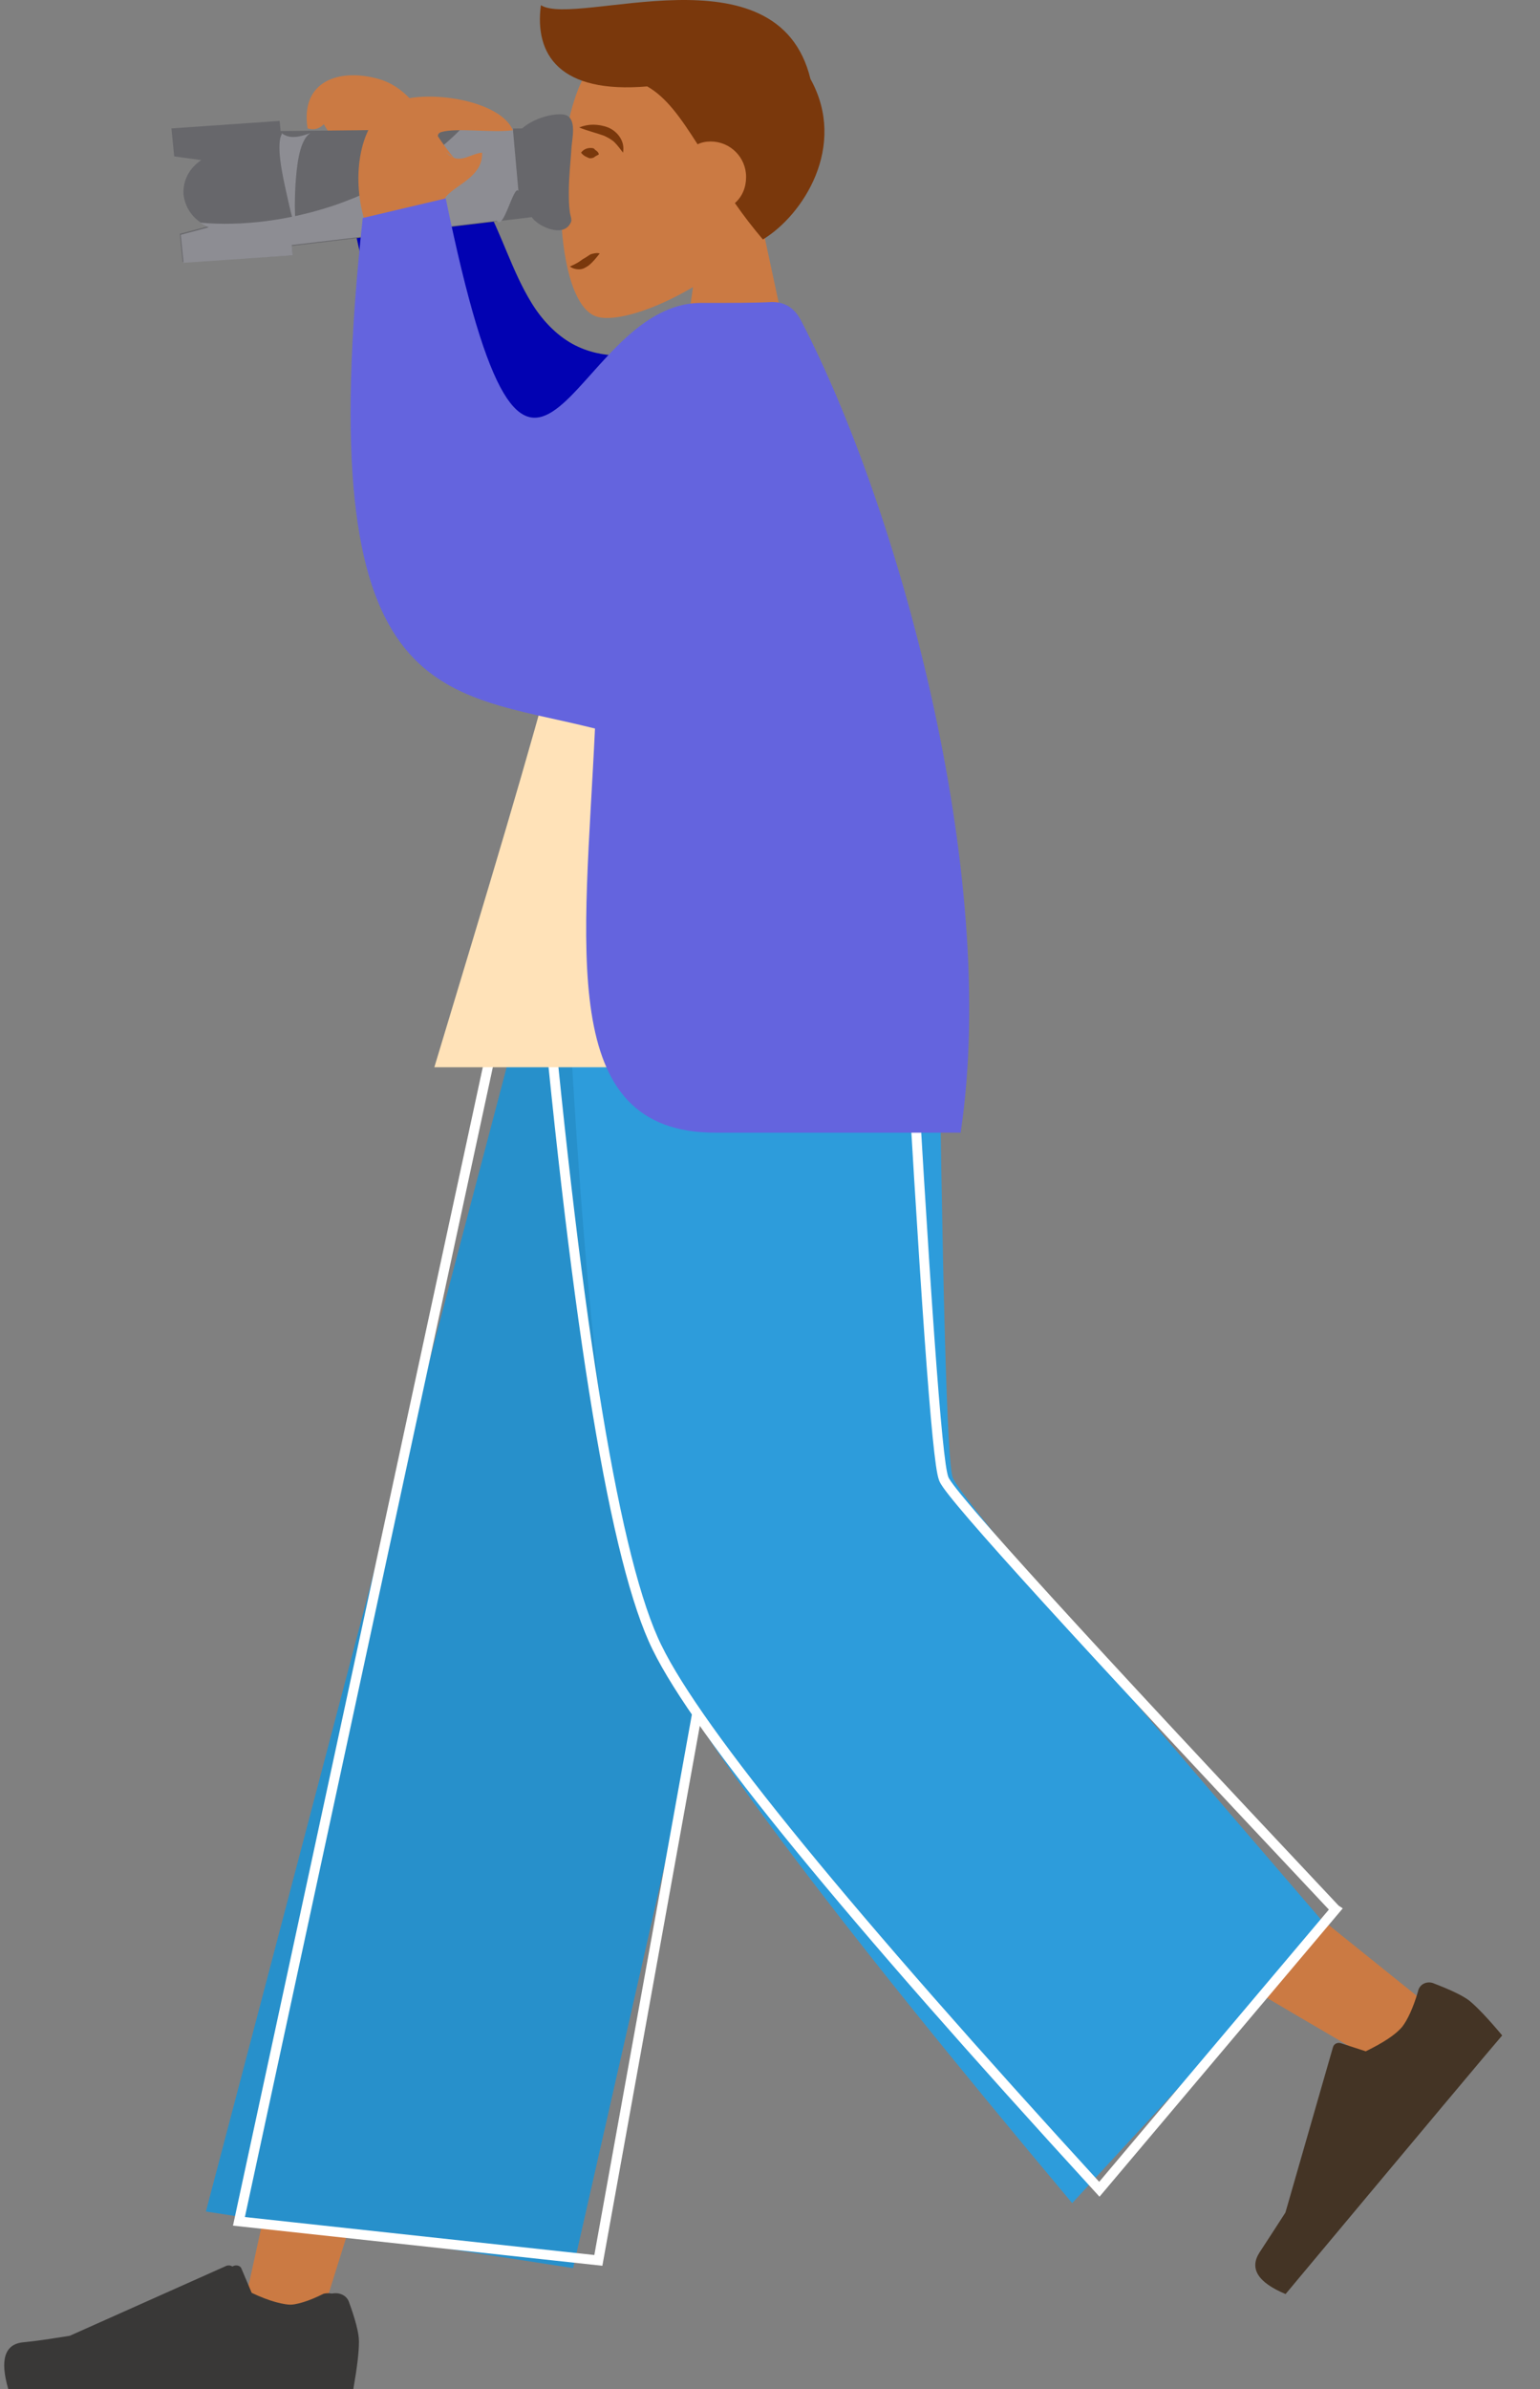 <svg fill="none" height="200" viewBox="0 0 129 200" width="129" xmlns="http://www.w3.org/2000/svg"><rect x="0" y="0" width="129" height="200" fill="#808080" stroke="none"/><path d="m67.648 80.215-24.613 62.276-16.487 52.665h-6.564l25.238-114.941z" fill="#cb7a43"/><path d="m72.574 80.215c.234 21.878 4.063 51.336 4.688 52.743.391.938 14.455 12.502 42.116 34.693l-4.454 4.767c-32.661-19.066-49.773-29.849-51.258-32.428-2.266-3.828-9.689-38.912-15.549-59.853h24.457z" fill="#cb7a43"/><path d="m120.005 166.008c1.503.575 2.515 1.052 3.087 1.491.672.558 1.585 1.525 2.741 2.902-.678.772-6.746 8.006-18.145 21.651-2.354-.982-3.029-2.151-2.193-3.464.896-1.364 1.603-2.467 2.18-3.359l3.985-13.85c.079-.27.368-.411.639-.332l2.103.683c1.448-.705 2.506-1.389 3.064-2.061.439-.572.915-1.584 1.311-2.936.108-.601.687-.883 1.228-.725z" fill="#443425"/><path d="m29.208 192.655c.547 1.484.86 2.656.86 3.36 0 .937-.156 2.188-.469 3.985-1.016 0-10.47 0-28.285 0-.703-2.423-.313-3.751 1.25-3.907 1.563-.156 2.891-.391 3.907-.547l13.127-5.86c.234-.079.547 0 .625.234l.86 2.032c1.485.703 2.657 1.015 3.594 1.015.781 0 1.797-.312 3.047-.937.625-.157 1.25.078 1.485.625z" fill="#393837"/><path d="m48.009 189.881-30.761-4.738 27.608-104.983 27.789 1.242z" fill="#2790cb"/><path d="m69.734 80.627-19.613 108.608-30.106-3.269 22.728-105.339z" stroke="#fff" stroke-width=".823"/><path d="m111.164 161.287-21.351 23.153c-20.365-24.279-32.187-40.049-35.385-47.385-3.201-7.258-5.553-26.758-7.061-58.344l31.225 1.37c.346 27.78.727 42.267 1.215 43.618.488 1.351 10.89 13.852 31.357 37.588z" fill="#2d9cdb"/><path d="m111.865 159.852-19.777 23.429c-10.553-11.524-18.92-21.053-25.093-28.598-6.242-7.629-10.218-13.202-11.953-16.749l-.001-.001c-1.728-3.495-3.401-10.061-5.003-19.732-1.584-9.564-3.093-22.12-4.526-37.653h30.414c.771 13.678 1.409 24.101 1.922 31.282.259 3.625.486 6.428.683 8.409.099.99.19 1.779.274 2.365.082.564.163.989.254 1.211.052.128.15.284.267.453.122.176.284.391.483.645.399.508.96 1.181 1.68 2.019 1.442 1.676 3.535 4.021 6.281 7.035 5.448 5.982 13.474 14.607 24.093 25.884z" stroke="#fff" stroke-width=".823"/><path d="m63.907 19.189c2.344-2.735 3.907-6.017 3.594-9.767-.781-10.705-15.706-8.361-18.596-2.969-2.891 5.392-2.579 19.144 1.172 20.081 1.485.391 4.688-.547 7.97-2.5l-2.032 14.456h12.033z" fill="#cb7a43"/><g fill="#7a380c"><path d="m48.516 10.672c.391-.156.781-.234 1.172-.234s.86.078 1.25.234.781.469 1.016.86.313.781.234 1.25c-.234-.312-.469-.625-.703-.86s-.547-.391-.86-.547c-.625-.234-1.328-.391-2.11-.703z"/><path d="m47.734 22.314c.547-.234.781-.391 1.094-.625.156-.078.391-.234.625-.391.234-.078.547-.156.781-.078-.312.391-.547.703-.938 1.016-.234.156-.469.312-.781.312-.312 0-.547-.078-.781-.234z"/><path d="m48.672 12.781c.234-.312.547-.391.781-.391.156 0 .313 0 .391.156.156.078.313.234.313.391-.156.078-.313.156-.391.234-.156.078-.234.078-.391.078-.156-.078-.469-.156-.703-.469z"/><path d="m54.216 7.234c1.641.938 2.813 2.657 4.219 4.845.312-.156.703-.234 1.094-.234 1.641 0 2.969 1.328 2.969 2.969 0 .86-.313 1.641-.938 2.188.703 1.016 1.485 2.032 2.344 3.047 3.36-2.032 7.111-7.814 3.985-13.44-2.735-11.252-19.612-4.298-22.581-6.173-.547 4.141 1.563 7.423 8.908 6.798z"/></g><path d="m38.978 14.734c0-.938-1.641-2.422-2.188-3.126-1.328-1.563-3.047-3.047-5.079-3.516-1.563-.391-4.766-.703-4.766 1.563 0 1.172 1.563 2.344 2.266 3.36.703 1.016 1.25 2.969 2.11 3.829s4.141 1.016 5.079.234" fill="#cb7a43"/><path d="m63.67 28.096c-5.157-.547-10.627 3.438-15.706.703-1.406-.781-2.579-2.032-3.438-3.438-1.641-2.657-2.5-5.782-4.063-8.595-1.172-2.032-2.344-2.735-4.688-2.5-2.188.234-4.376.547-6.564.781-.938.078 4.845 21.879 5.548 23.988.781 2.266 1.875 4.532 3.751 6.017 2.266 1.797 5.313 2.422 8.126 2.11 3.126-.234 6.642-1.172 9.298-2.735 3.672-2.188 5.47-5.626 7.814-9.064" fill="#0202b2"/><path d="m43.742 10.749c.781-.703 2.266-1.25 3.36-1.172 1.25.078.86 1.797.781 2.657-.078 1.25-.234 2.5-.234 3.829 0 .547 0 1.094.078 1.641 0 .234.234.703.078.938-.547 1.172-2.266.469-2.891-.078-.391-.312-.391-.391-.469-.86-.469-2.032-.86-3.907-.938-5.939" fill="#67676b"/><path d="m44.597 18.172-20.862 2.5-1.172-9.689 21.331-.234z" fill="#67676b"/><path d="m24.517 21.376-1.094-11.252-9.064.625.234 2.344 2.266.312c-.938.625-1.563 1.641-1.484 2.891.156 1.25.938 2.188 2.031 2.657l-2.344.625.234 2.344z" fill="#67676b"/><path d="m42.957 10.749-4.376.078c-2.579 2.657-6.251 4.845-10.47 6.329-3.907 1.328-7.892 1.797-11.33 1.485.234.156.469.312.703.391l-2.344.625.234 2.344 9.142-.625-.078-.86 17.19-2.032c.547.86 1.406-3.047 1.797-2.5" fill="#8d8d93"/><path d="m23.659 11.14c-.625.86.078 3.829.313 4.923.312 1.407.625 2.813 1.172 4.298-.547-1.407-.469-3.438-.391-4.923.078-1.094.234-3.672 1.25-4.298-.86.313-1.719.547-2.422 0z" fill="#8d8d93"/><path d="m37.258 16.609c.703-1.094 3.204-1.719 3.125-3.829-.938.078-1.797.938-2.735.234-.625-.469-1.406-1.719-.703-1.953 1.328-.391 4.219.078 6.016-.156-1.172-2.813-8.673-3.672-10.705-1.875-2.657 2.266-2.657 7.111-1.485 10.08 1.094-.078 2.188-1.094 3.282-1.485 1.328-.391 2.5-.391 3.204-1.016z" fill="#cb7a43"/><path d="m76.086 89.347h-39.703c9.002-29.812 14.065-46.248 14.226-57.351 0-.524.965-1.574 1.366-1.399 3.135.962 5.947-3.409 9.564-5.158 9.403 16.436 12.618 36.718 14.547 63.908z" fill="#ffe2b8"/><path d="m58.669 25.361c-11.095.078-14.065 26.567-21.331-8.751l-6.954 1.641c-4.454 41.1 6.407 39.46 19.456 42.741-.86 18.362-3.282 33.834 10.08 33.834h20.55c3.282-21.957-5.313-52.431-13.283-67.824-.313-.625-.938-1.719-2.5-1.719-1.407.078-3.36.078-6.016.078z" fill="#6464de"/><path d="m38.502 13.718c-2.266-2.188-3.438-6.173-6.798-7.111-3.36-.938-6.564.234-5.938 4.141 1.563.469 1.719-1.563 3.125-1.641-.078.469.078 1.328.703 1.485 1.094.234.547-.938 1.172-1.094 1.016-.234 2.266 2.188 3.047.625.703.078 1.328 1.172 2.032 1.641.781.625 1.797 1.016 2.657 1.953z" fill="#cb7a43"/><path d="m28.583 192.655c.547 1.484.86 2.656.86 3.36 0 .937-.156 2.188-.469 3.985-1.016 0-10.47 0-28.285 0-.703-2.423-.313-3.751 1.25-3.907 1.563-.156 2.891-.391 3.907-.547l13.127-5.86c.234-.079.547 0 .625.234l.86 2.032c1.485.703 2.657 1.015 3.594 1.015.781 0 1.797-.312 3.047-.937.625-.157 1.25.078 1.485.625z" fill="#393837"/></svg>